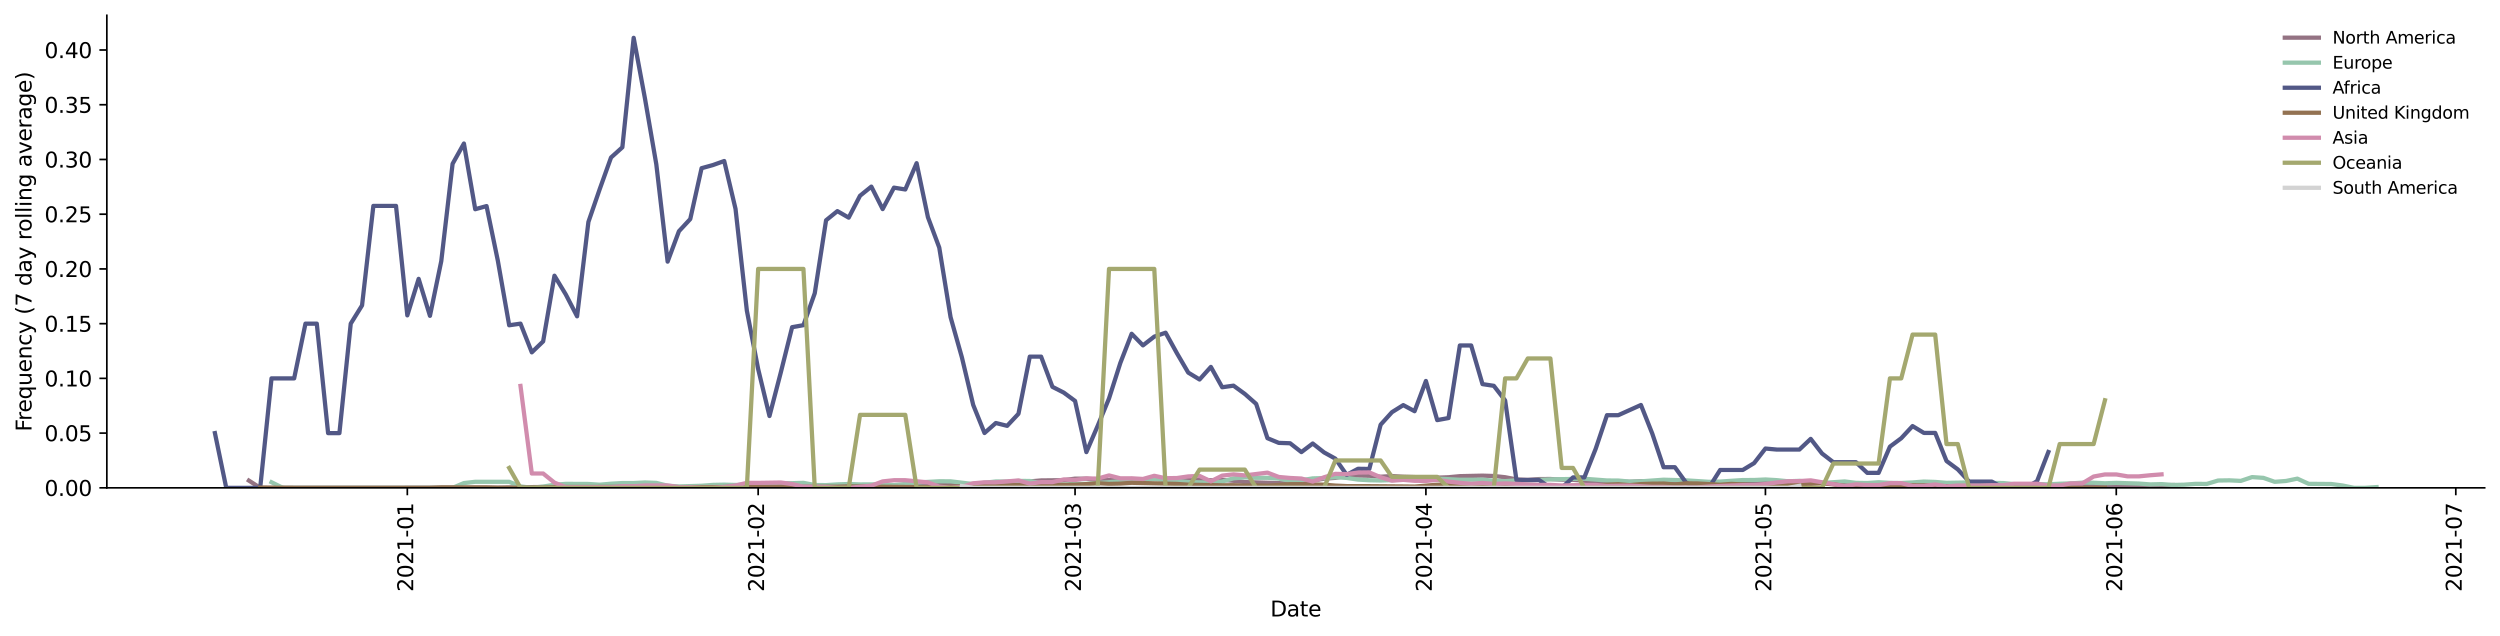 <?xml version="1.0" encoding="utf-8" standalone="no"?>
<!DOCTYPE svg PUBLIC "-//W3C//DTD SVG 1.1//EN"
  "http://www.w3.org/Graphics/SVG/1.1/DTD/svg11.dtd">
<svg height="298.621pt" version="1.1" viewBox="0 0 1173.344 298.621" width="1173.344pt" xmlns="http://www.w3.org/2000/svg" xmlns:xlink="http://www.w3.org/1999/xlink">
 <defs>
  <style type="text/css">*{stroke-linecap:butt;stroke-linejoin:round;}</style>
 </defs>
 <g id="figure_1">
  <g id="patch_1">
   <path d="M 0 298.621 
L 1173.344 298.621 
L 1173.344 0 
L 0 0 
z
" style="fill:#ffffff;"/>
  </g>
  <g id="axes_1">
   <g id="patch_2">
    <path d="M 50.144 228.96 
L 1166.144 228.96 
L 1166.144 7.2 
L 50.144 7.2 
z
" style="fill:#ffffff;"/>
   </g>
   <g id="matplotlib.axis_1">
    <g id="xtick_1">
     <g id="line2d_1">
      <defs>
       <path d="M 0 0 
L 0 3.5 
" id="m6541c92996" style="stroke:#000000;stroke-width:0.8;"/>
      </defs>
      <g>
       <use style="stroke:#000000;stroke-width:0.8;" x="191.171" xlink:href="#m6541c92996" y="228.96"/>
      </g>
     </g>
     <g id="text_1">
      <!-- 2021-01 -->
      <g transform="translate(193.93 277.743)rotate(-90)scale(0.1 -0.1)">
       <defs>
        <path d="M 1228 531 
L 3431 531 
L 3431 0 
L 469 0 
L 469 531 
Q 828 903 1448 1529 
Q 2069 2156 2228 2338 
Q 2531 2678 2651 2914 
Q 2772 3150 2772 3378 
Q 2772 3750 2511 3984 
Q 2250 4219 1831 4219 
Q 1534 4219 1204 4116 
Q 875 4013 500 3803 
L 500 4441 
Q 881 4594 1212 4672 
Q 1544 4750 1819 4750 
Q 2544 4750 2975 4387 
Q 3406 4025 3406 3419 
Q 3406 3131 3298 2873 
Q 3191 2616 2906 2266 
Q 2828 2175 2409 1742 
Q 1991 1309 1228 531 
z
" id="DejaVuSans-32" transform="scale(0.016)"/>
        <path d="M 2034 4250 
Q 1547 4250 1301 3770 
Q 1056 3291 1056 2328 
Q 1056 1369 1301 889 
Q 1547 409 2034 409 
Q 2525 409 2770 889 
Q 3016 1369 3016 2328 
Q 3016 3291 2770 3770 
Q 2525 4250 2034 4250 
z
M 2034 4750 
Q 2819 4750 3233 4129 
Q 3647 3509 3647 2328 
Q 3647 1150 3233 529 
Q 2819 -91 2034 -91 
Q 1250 -91 836 529 
Q 422 1150 422 2328 
Q 422 3509 836 4129 
Q 1250 4750 2034 4750 
z
" id="DejaVuSans-30" transform="scale(0.016)"/>
        <path d="M 794 531 
L 1825 531 
L 1825 4091 
L 703 3866 
L 703 4441 
L 1819 4666 
L 2450 4666 
L 2450 531 
L 3481 531 
L 3481 0 
L 794 0 
L 794 531 
z
" id="DejaVuSans-31" transform="scale(0.016)"/>
        <path d="M 313 2009 
L 1997 2009 
L 1997 1497 
L 313 1497 
L 313 2009 
z
" id="DejaVuSans-2d" transform="scale(0.016)"/>
       </defs>
       <use xlink:href="#DejaVuSans-32"/>
       <use x="63.623" xlink:href="#DejaVuSans-30"/>
       <use x="127.246" xlink:href="#DejaVuSans-32"/>
       <use x="190.869" xlink:href="#DejaVuSans-31"/>
       <use x="254.492" xlink:href="#DejaVuSans-2d"/>
       <use x="290.576" xlink:href="#DejaVuSans-30"/>
       <use x="354.199" xlink:href="#DejaVuSans-31"/>
      </g>
     </g>
    </g>
    <g id="xtick_2">
     <g id="line2d_2">
      <g>
       <use style="stroke:#000000;stroke-width:0.8;" x="355.835" xlink:href="#m6541c92996" y="228.96"/>
      </g>
     </g>
     <g id="text_2">
      <!-- 2021-02 -->
      <g transform="translate(358.595 277.743)rotate(-90)scale(0.1 -0.1)">
       <use xlink:href="#DejaVuSans-32"/>
       <use x="63.623" xlink:href="#DejaVuSans-30"/>
       <use x="127.246" xlink:href="#DejaVuSans-32"/>
       <use x="190.869" xlink:href="#DejaVuSans-31"/>
       <use x="254.492" xlink:href="#DejaVuSans-2d"/>
       <use x="290.576" xlink:href="#DejaVuSans-30"/>
       <use x="354.199" xlink:href="#DejaVuSans-32"/>
      </g>
     </g>
    </g>
    <g id="xtick_3">
     <g id="line2d_3">
      <g>
       <use style="stroke:#000000;stroke-width:0.8;" x="504.565" xlink:href="#m6541c92996" y="228.96"/>
      </g>
     </g>
     <g id="text_3">
      <!-- 2021-03 -->
      <g transform="translate(507.324 277.743)rotate(-90)scale(0.1 -0.1)">
       <defs>
        <path d="M 2597 2516 
Q 3050 2419 3304 2112 
Q 3559 1806 3559 1356 
Q 3559 666 3084 287 
Q 2609 -91 1734 -91 
Q 1441 -91 1130 -33 
Q 819 25 488 141 
L 488 750 
Q 750 597 1062 519 
Q 1375 441 1716 441 
Q 2309 441 2620 675 
Q 2931 909 2931 1356 
Q 2931 1769 2642 2001 
Q 2353 2234 1838 2234 
L 1294 2234 
L 1294 2753 
L 1863 2753 
Q 2328 2753 2575 2939 
Q 2822 3125 2822 3475 
Q 2822 3834 2567 4026 
Q 2313 4219 1838 4219 
Q 1578 4219 1281 4162 
Q 984 4106 628 3988 
L 628 4550 
Q 988 4650 1302 4700 
Q 1616 4750 1894 4750 
Q 2613 4750 3031 4423 
Q 3450 4097 3450 3541 
Q 3450 3153 3228 2886 
Q 3006 2619 2597 2516 
z
" id="DejaVuSans-33" transform="scale(0.016)"/>
       </defs>
       <use xlink:href="#DejaVuSans-32"/>
       <use x="63.623" xlink:href="#DejaVuSans-30"/>
       <use x="127.246" xlink:href="#DejaVuSans-32"/>
       <use x="190.869" xlink:href="#DejaVuSans-31"/>
       <use x="254.492" xlink:href="#DejaVuSans-2d"/>
       <use x="290.576" xlink:href="#DejaVuSans-30"/>
       <use x="354.199" xlink:href="#DejaVuSans-33"/>
      </g>
     </g>
    </g>
    <g id="xtick_4">
     <g id="line2d_4">
      <g>
       <use style="stroke:#000000;stroke-width:0.8;" x="669.229" xlink:href="#m6541c92996" y="228.96"/>
      </g>
     </g>
     <g id="text_4">
      <!-- 2021-04 -->
      <g transform="translate(671.988 277.743)rotate(-90)scale(0.1 -0.1)">
       <defs>
        <path d="M 2419 4116 
L 825 1625 
L 2419 1625 
L 2419 4116 
z
M 2253 4666 
L 3047 4666 
L 3047 1625 
L 3713 1625 
L 3713 1100 
L 3047 1100 
L 3047 0 
L 2419 0 
L 2419 1100 
L 313 1100 
L 313 1709 
L 2253 4666 
z
" id="DejaVuSans-34" transform="scale(0.016)"/>
       </defs>
       <use xlink:href="#DejaVuSans-32"/>
       <use x="63.623" xlink:href="#DejaVuSans-30"/>
       <use x="127.246" xlink:href="#DejaVuSans-32"/>
       <use x="190.869" xlink:href="#DejaVuSans-31"/>
       <use x="254.492" xlink:href="#DejaVuSans-2d"/>
       <use x="290.576" xlink:href="#DejaVuSans-30"/>
       <use x="354.199" xlink:href="#DejaVuSans-34"/>
      </g>
     </g>
    </g>
    <g id="xtick_5">
     <g id="line2d_5">
      <g>
       <use style="stroke:#000000;stroke-width:0.8;" x="828.582" xlink:href="#m6541c92996" y="228.96"/>
      </g>
     </g>
     <g id="text_5">
      <!-- 2021-05 -->
      <g transform="translate(831.341 277.743)rotate(-90)scale(0.1 -0.1)">
       <defs>
        <path d="M 691 4666 
L 3169 4666 
L 3169 4134 
L 1269 4134 
L 1269 2991 
Q 1406 3038 1543 3061 
Q 1681 3084 1819 3084 
Q 2600 3084 3056 2656 
Q 3513 2228 3513 1497 
Q 3513 744 3044 326 
Q 2575 -91 1722 -91 
Q 1428 -91 1123 -41 
Q 819 9 494 109 
L 494 744 
Q 775 591 1075 516 
Q 1375 441 1709 441 
Q 2250 441 2565 725 
Q 2881 1009 2881 1497 
Q 2881 1984 2565 2268 
Q 2250 2553 1709 2553 
Q 1456 2553 1204 2497 
Q 953 2441 691 2322 
L 691 4666 
z
" id="DejaVuSans-35" transform="scale(0.016)"/>
       </defs>
       <use xlink:href="#DejaVuSans-32"/>
       <use x="63.623" xlink:href="#DejaVuSans-30"/>
       <use x="127.246" xlink:href="#DejaVuSans-32"/>
       <use x="190.869" xlink:href="#DejaVuSans-31"/>
       <use x="254.492" xlink:href="#DejaVuSans-2d"/>
       <use x="290.576" xlink:href="#DejaVuSans-30"/>
       <use x="354.199" xlink:href="#DejaVuSans-35"/>
      </g>
     </g>
    </g>
    <g id="xtick_6">
     <g id="line2d_6">
      <g>
       <use style="stroke:#000000;stroke-width:0.8;" x="993.246" xlink:href="#m6541c92996" y="228.96"/>
      </g>
     </g>
     <g id="text_6">
      <!-- 2021-06 -->
      <g transform="translate(996.005 277.743)rotate(-90)scale(0.1 -0.1)">
       <defs>
        <path d="M 2113 2584 
Q 1688 2584 1439 2293 
Q 1191 2003 1191 1497 
Q 1191 994 1439 701 
Q 1688 409 2113 409 
Q 2538 409 2786 701 
Q 3034 994 3034 1497 
Q 3034 2003 2786 2293 
Q 2538 2584 2113 2584 
z
M 3366 4563 
L 3366 3988 
Q 3128 4100 2886 4159 
Q 2644 4219 2406 4219 
Q 1781 4219 1451 3797 
Q 1122 3375 1075 2522 
Q 1259 2794 1537 2939 
Q 1816 3084 2150 3084 
Q 2853 3084 3261 2657 
Q 3669 2231 3669 1497 
Q 3669 778 3244 343 
Q 2819 -91 2113 -91 
Q 1303 -91 875 529 
Q 447 1150 447 2328 
Q 447 3434 972 4092 
Q 1497 4750 2381 4750 
Q 2619 4750 2861 4703 
Q 3103 4656 3366 4563 
z
" id="DejaVuSans-36" transform="scale(0.016)"/>
       </defs>
       <use xlink:href="#DejaVuSans-32"/>
       <use x="63.623" xlink:href="#DejaVuSans-30"/>
       <use x="127.246" xlink:href="#DejaVuSans-32"/>
       <use x="190.869" xlink:href="#DejaVuSans-31"/>
       <use x="254.492" xlink:href="#DejaVuSans-2d"/>
       <use x="290.576" xlink:href="#DejaVuSans-30"/>
       <use x="354.199" xlink:href="#DejaVuSans-36"/>
      </g>
     </g>
    </g>
    <g id="xtick_7">
     <g id="line2d_7">
      <g>
       <use style="stroke:#000000;stroke-width:0.8;" x="1152.599" xlink:href="#m6541c92996" y="228.96"/>
      </g>
     </g>
     <g id="text_7">
      <!-- 2021-07 -->
      <g transform="translate(1155.358 277.743)rotate(-90)scale(0.1 -0.1)">
       <defs>
        <path d="M 525 4666 
L 3525 4666 
L 3525 4397 
L 1831 0 
L 1172 0 
L 2766 4134 
L 525 4134 
L 525 4666 
z
" id="DejaVuSans-37" transform="scale(0.016)"/>
       </defs>
       <use xlink:href="#DejaVuSans-32"/>
       <use x="63.623" xlink:href="#DejaVuSans-30"/>
       <use x="127.246" xlink:href="#DejaVuSans-32"/>
       <use x="190.869" xlink:href="#DejaVuSans-31"/>
       <use x="254.492" xlink:href="#DejaVuSans-2d"/>
       <use x="290.576" xlink:href="#DejaVuSans-30"/>
       <use x="354.199" xlink:href="#DejaVuSans-37"/>
      </g>
     </g>
    </g>
    <g id="text_8">
     <!-- Date -->
     <g transform="translate(596.193 289.341)scale(0.1 -0.1)">
      <defs>
       <path d="M 1259 4147 
L 1259 519 
L 2022 519 
Q 2988 519 3436 956 
Q 3884 1394 3884 2338 
Q 3884 3275 3436 3711 
Q 2988 4147 2022 4147 
L 1259 4147 
z
M 628 4666 
L 1925 4666 
Q 3281 4666 3915 4102 
Q 4550 3538 4550 2338 
Q 4550 1131 3912 565 
Q 3275 0 1925 0 
L 628 0 
L 628 4666 
z
" id="DejaVuSans-44" transform="scale(0.016)"/>
       <path d="M 2194 1759 
Q 1497 1759 1228 1600 
Q 959 1441 959 1056 
Q 959 750 1161 570 
Q 1363 391 1709 391 
Q 2188 391 2477 730 
Q 2766 1069 2766 1631 
L 2766 1759 
L 2194 1759 
z
M 3341 1997 
L 3341 0 
L 2766 0 
L 2766 531 
Q 2569 213 2275 61 
Q 1981 -91 1556 -91 
Q 1019 -91 701 211 
Q 384 513 384 1019 
Q 384 1609 779 1909 
Q 1175 2209 1959 2209 
L 2766 2209 
L 2766 2266 
Q 2766 2663 2505 2880 
Q 2244 3097 1772 3097 
Q 1472 3097 1187 3025 
Q 903 2953 641 2809 
L 641 3341 
Q 956 3463 1253 3523 
Q 1550 3584 1831 3584 
Q 2591 3584 2966 3190 
Q 3341 2797 3341 1997 
z
" id="DejaVuSans-61" transform="scale(0.016)"/>
       <path d="M 1172 4494 
L 1172 3500 
L 2356 3500 
L 2356 3053 
L 1172 3053 
L 1172 1153 
Q 1172 725 1289 603 
Q 1406 481 1766 481 
L 2356 481 
L 2356 0 
L 1766 0 
Q 1100 0 847 248 
Q 594 497 594 1153 
L 594 3053 
L 172 3053 
L 172 3500 
L 594 3500 
L 594 4494 
L 1172 4494 
z
" id="DejaVuSans-74" transform="scale(0.016)"/>
       <path d="M 3597 1894 
L 3597 1613 
L 953 1613 
Q 991 1019 1311 708 
Q 1631 397 2203 397 
Q 2534 397 2845 478 
Q 3156 559 3463 722 
L 3463 178 
Q 3153 47 2828 -22 
Q 2503 -91 2169 -91 
Q 1331 -91 842 396 
Q 353 884 353 1716 
Q 353 2575 817 3079 
Q 1281 3584 2069 3584 
Q 2775 3584 3186 3129 
Q 3597 2675 3597 1894 
z
M 3022 2063 
Q 3016 2534 2758 2815 
Q 2500 3097 2075 3097 
Q 1594 3097 1305 2825 
Q 1016 2553 972 2059 
L 3022 2063 
z
" id="DejaVuSans-65" transform="scale(0.016)"/>
      </defs>
      <use xlink:href="#DejaVuSans-44"/>
      <use x="77.002" xlink:href="#DejaVuSans-61"/>
      <use x="138.281" xlink:href="#DejaVuSans-74"/>
      <use x="177.49" xlink:href="#DejaVuSans-65"/>
     </g>
    </g>
   </g>
   <g id="matplotlib.axis_2">
    <g id="ytick_1">
     <g id="line2d_8">
      <defs>
       <path d="M 0 0 
L -3.5 0 
" id="m63fda80746" style="stroke:#000000;stroke-width:0.8;"/>
      </defs>
      <g>
       <use style="stroke:#000000;stroke-width:0.8;" x="50.144" xlink:href="#m63fda80746" y="228.96"/>
      </g>
     </g>
     <g id="text_9">
      <!-- 0.00 -->
      <g transform="translate(20.878 232.759)scale(0.1 -0.1)">
       <defs>
        <path d="M 684 794 
L 1344 794 
L 1344 0 
L 684 0 
L 684 794 
z
" id="DejaVuSans-2e" transform="scale(0.016)"/>
       </defs>
       <use xlink:href="#DejaVuSans-30"/>
       <use x="63.623" xlink:href="#DejaVuSans-2e"/>
       <use x="95.41" xlink:href="#DejaVuSans-30"/>
       <use x="159.033" xlink:href="#DejaVuSans-30"/>
      </g>
     </g>
    </g>
    <g id="ytick_2">
     <g id="line2d_9">
      <g>
       <use style="stroke:#000000;stroke-width:0.8;" x="50.144" xlink:href="#m63fda80746" y="203.274"/>
      </g>
     </g>
     <g id="text_10">
      <!-- 0.05 -->
      <g transform="translate(20.878 207.073)scale(0.1 -0.1)">
       <use xlink:href="#DejaVuSans-30"/>
       <use x="63.623" xlink:href="#DejaVuSans-2e"/>
       <use x="95.41" xlink:href="#DejaVuSans-30"/>
       <use x="159.033" xlink:href="#DejaVuSans-35"/>
      </g>
     </g>
    </g>
    <g id="ytick_3">
     <g id="line2d_10">
      <g>
       <use style="stroke:#000000;stroke-width:0.8;" x="50.144" xlink:href="#m63fda80746" y="177.587"/>
      </g>
     </g>
     <g id="text_11">
      <!-- 0.10 -->
      <g transform="translate(20.878 181.386)scale(0.1 -0.1)">
       <use xlink:href="#DejaVuSans-30"/>
       <use x="63.623" xlink:href="#DejaVuSans-2e"/>
       <use x="95.41" xlink:href="#DejaVuSans-31"/>
       <use x="159.033" xlink:href="#DejaVuSans-30"/>
      </g>
     </g>
    </g>
    <g id="ytick_4">
     <g id="line2d_11">
      <g>
       <use style="stroke:#000000;stroke-width:0.8;" x="50.144" xlink:href="#m63fda80746" y="151.901"/>
      </g>
     </g>
     <g id="text_12">
      <!-- 0.15 -->
      <g transform="translate(20.878 155.7)scale(0.1 -0.1)">
       <use xlink:href="#DejaVuSans-30"/>
       <use x="63.623" xlink:href="#DejaVuSans-2e"/>
       <use x="95.41" xlink:href="#DejaVuSans-31"/>
       <use x="159.033" xlink:href="#DejaVuSans-35"/>
      </g>
     </g>
    </g>
    <g id="ytick_5">
     <g id="line2d_12">
      <g>
       <use style="stroke:#000000;stroke-width:0.8;" x="50.144" xlink:href="#m63fda80746" y="126.214"/>
      </g>
     </g>
     <g id="text_13">
      <!-- 0.20 -->
      <g transform="translate(20.878 130.013)scale(0.1 -0.1)">
       <use xlink:href="#DejaVuSans-30"/>
       <use x="63.623" xlink:href="#DejaVuSans-2e"/>
       <use x="95.41" xlink:href="#DejaVuSans-32"/>
       <use x="159.033" xlink:href="#DejaVuSans-30"/>
      </g>
     </g>
    </g>
    <g id="ytick_6">
     <g id="line2d_13">
      <g>
       <use style="stroke:#000000;stroke-width:0.8;" x="50.144" xlink:href="#m63fda80746" y="100.528"/>
      </g>
     </g>
     <g id="text_14">
      <!-- 0.25 -->
      <g transform="translate(20.878 104.327)scale(0.1 -0.1)">
       <use xlink:href="#DejaVuSans-30"/>
       <use x="63.623" xlink:href="#DejaVuSans-2e"/>
       <use x="95.41" xlink:href="#DejaVuSans-32"/>
       <use x="159.033" xlink:href="#DejaVuSans-35"/>
      </g>
     </g>
    </g>
    <g id="ytick_7">
     <g id="line2d_14">
      <g>
       <use style="stroke:#000000;stroke-width:0.8;" x="50.144" xlink:href="#m63fda80746" y="74.841"/>
      </g>
     </g>
     <g id="text_15">
      <!-- 0.30 -->
      <g transform="translate(20.878 78.64)scale(0.1 -0.1)">
       <use xlink:href="#DejaVuSans-30"/>
       <use x="63.623" xlink:href="#DejaVuSans-2e"/>
       <use x="95.41" xlink:href="#DejaVuSans-33"/>
       <use x="159.033" xlink:href="#DejaVuSans-30"/>
      </g>
     </g>
    </g>
    <g id="ytick_8">
     <g id="line2d_15">
      <g>
       <use style="stroke:#000000;stroke-width:0.8;" x="50.144" xlink:href="#m63fda80746" y="49.155"/>
      </g>
     </g>
     <g id="text_16">
      <!-- 0.35 -->
      <g transform="translate(20.878 52.954)scale(0.1 -0.1)">
       <use xlink:href="#DejaVuSans-30"/>
       <use x="63.623" xlink:href="#DejaVuSans-2e"/>
       <use x="95.41" xlink:href="#DejaVuSans-33"/>
       <use x="159.033" xlink:href="#DejaVuSans-35"/>
      </g>
     </g>
    </g>
    <g id="ytick_9">
     <g id="line2d_16">
      <g>
       <use style="stroke:#000000;stroke-width:0.8;" x="50.144" xlink:href="#m63fda80746" y="23.468"/>
      </g>
     </g>
     <g id="text_17">
      <!-- 0.40 -->
      <g transform="translate(20.878 27.267)scale(0.1 -0.1)">
       <use xlink:href="#DejaVuSans-30"/>
       <use x="63.623" xlink:href="#DejaVuSans-2e"/>
       <use x="95.41" xlink:href="#DejaVuSans-34"/>
       <use x="159.033" xlink:href="#DejaVuSans-30"/>
      </g>
     </g>
    </g>
    <g id="text_18">
     <!-- Frequency (7 day rolling average) -->
     <g transform="translate(14.798 202.529)rotate(-90)scale(0.1 -0.1)">
      <defs>
       <path d="M 628 4666 
L 3309 4666 
L 3309 4134 
L 1259 4134 
L 1259 2759 
L 3109 2759 
L 3109 2228 
L 1259 2228 
L 1259 0 
L 628 0 
L 628 4666 
z
" id="DejaVuSans-46" transform="scale(0.016)"/>
       <path d="M 2631 2963 
Q 2534 3019 2420 3045 
Q 2306 3072 2169 3072 
Q 1681 3072 1420 2755 
Q 1159 2438 1159 1844 
L 1159 0 
L 581 0 
L 581 3500 
L 1159 3500 
L 1159 2956 
Q 1341 3275 1631 3429 
Q 1922 3584 2338 3584 
Q 2397 3584 2469 3576 
Q 2541 3569 2628 3553 
L 2631 2963 
z
" id="DejaVuSans-72" transform="scale(0.016)"/>
       <path d="M 947 1747 
Q 947 1113 1208 752 
Q 1469 391 1925 391 
Q 2381 391 2643 752 
Q 2906 1113 2906 1747 
Q 2906 2381 2643 2742 
Q 2381 3103 1925 3103 
Q 1469 3103 1208 2742 
Q 947 2381 947 1747 
z
M 2906 525 
Q 2725 213 2448 61 
Q 2172 -91 1784 -91 
Q 1150 -91 751 415 
Q 353 922 353 1747 
Q 353 2572 751 3078 
Q 1150 3584 1784 3584 
Q 2172 3584 2448 3432 
Q 2725 3281 2906 2969 
L 2906 3500 
L 3481 3500 
L 3481 -1331 
L 2906 -1331 
L 2906 525 
z
" id="DejaVuSans-71" transform="scale(0.016)"/>
       <path d="M 544 1381 
L 544 3500 
L 1119 3500 
L 1119 1403 
Q 1119 906 1312 657 
Q 1506 409 1894 409 
Q 2359 409 2629 706 
Q 2900 1003 2900 1516 
L 2900 3500 
L 3475 3500 
L 3475 0 
L 2900 0 
L 2900 538 
Q 2691 219 2414 64 
Q 2138 -91 1772 -91 
Q 1169 -91 856 284 
Q 544 659 544 1381 
z
M 1991 3584 
L 1991 3584 
z
" id="DejaVuSans-75" transform="scale(0.016)"/>
       <path d="M 3513 2113 
L 3513 0 
L 2938 0 
L 2938 2094 
Q 2938 2591 2744 2837 
Q 2550 3084 2163 3084 
Q 1697 3084 1428 2787 
Q 1159 2491 1159 1978 
L 1159 0 
L 581 0 
L 581 3500 
L 1159 3500 
L 1159 2956 
Q 1366 3272 1645 3428 
Q 1925 3584 2291 3584 
Q 2894 3584 3203 3211 
Q 3513 2838 3513 2113 
z
" id="DejaVuSans-6e" transform="scale(0.016)"/>
       <path d="M 3122 3366 
L 3122 2828 
Q 2878 2963 2633 3030 
Q 2388 3097 2138 3097 
Q 1578 3097 1268 2742 
Q 959 2388 959 1747 
Q 959 1106 1268 751 
Q 1578 397 2138 397 
Q 2388 397 2633 464 
Q 2878 531 3122 666 
L 3122 134 
Q 2881 22 2623 -34 
Q 2366 -91 2075 -91 
Q 1284 -91 818 406 
Q 353 903 353 1747 
Q 353 2603 823 3093 
Q 1294 3584 2113 3584 
Q 2378 3584 2631 3529 
Q 2884 3475 3122 3366 
z
" id="DejaVuSans-63" transform="scale(0.016)"/>
       <path d="M 2059 -325 
Q 1816 -950 1584 -1140 
Q 1353 -1331 966 -1331 
L 506 -1331 
L 506 -850 
L 844 -850 
Q 1081 -850 1212 -737 
Q 1344 -625 1503 -206 
L 1606 56 
L 191 3500 
L 800 3500 
L 1894 763 
L 2988 3500 
L 3597 3500 
L 2059 -325 
z
" id="DejaVuSans-79" transform="scale(0.016)"/>
       <path id="DejaVuSans-20" transform="scale(0.016)"/>
       <path d="M 1984 4856 
Q 1566 4138 1362 3434 
Q 1159 2731 1159 2009 
Q 1159 1288 1364 580 
Q 1569 -128 1984 -844 
L 1484 -844 
Q 1016 -109 783 600 
Q 550 1309 550 2009 
Q 550 2706 781 3412 
Q 1013 4119 1484 4856 
L 1984 4856 
z
" id="DejaVuSans-28" transform="scale(0.016)"/>
       <path d="M 2906 2969 
L 2906 4863 
L 3481 4863 
L 3481 0 
L 2906 0 
L 2906 525 
Q 2725 213 2448 61 
Q 2172 -91 1784 -91 
Q 1150 -91 751 415 
Q 353 922 353 1747 
Q 353 2572 751 3078 
Q 1150 3584 1784 3584 
Q 2172 3584 2448 3432 
Q 2725 3281 2906 2969 
z
M 947 1747 
Q 947 1113 1208 752 
Q 1469 391 1925 391 
Q 2381 391 2643 752 
Q 2906 1113 2906 1747 
Q 2906 2381 2643 2742 
Q 2381 3103 1925 3103 
Q 1469 3103 1208 2742 
Q 947 2381 947 1747 
z
" id="DejaVuSans-64" transform="scale(0.016)"/>
       <path d="M 1959 3097 
Q 1497 3097 1228 2736 
Q 959 2375 959 1747 
Q 959 1119 1226 758 
Q 1494 397 1959 397 
Q 2419 397 2687 759 
Q 2956 1122 2956 1747 
Q 2956 2369 2687 2733 
Q 2419 3097 1959 3097 
z
M 1959 3584 
Q 2709 3584 3137 3096 
Q 3566 2609 3566 1747 
Q 3566 888 3137 398 
Q 2709 -91 1959 -91 
Q 1206 -91 779 398 
Q 353 888 353 1747 
Q 353 2609 779 3096 
Q 1206 3584 1959 3584 
z
" id="DejaVuSans-6f" transform="scale(0.016)"/>
       <path d="M 603 4863 
L 1178 4863 
L 1178 0 
L 603 0 
L 603 4863 
z
" id="DejaVuSans-6c" transform="scale(0.016)"/>
       <path d="M 603 3500 
L 1178 3500 
L 1178 0 
L 603 0 
L 603 3500 
z
M 603 4863 
L 1178 4863 
L 1178 4134 
L 603 4134 
L 603 4863 
z
" id="DejaVuSans-69" transform="scale(0.016)"/>
       <path d="M 2906 1791 
Q 2906 2416 2648 2759 
Q 2391 3103 1925 3103 
Q 1463 3103 1205 2759 
Q 947 2416 947 1791 
Q 947 1169 1205 825 
Q 1463 481 1925 481 
Q 2391 481 2648 825 
Q 2906 1169 2906 1791 
z
M 3481 434 
Q 3481 -459 3084 -895 
Q 2688 -1331 1869 -1331 
Q 1566 -1331 1297 -1286 
Q 1028 -1241 775 -1147 
L 775 -588 
Q 1028 -725 1275 -790 
Q 1522 -856 1778 -856 
Q 2344 -856 2625 -561 
Q 2906 -266 2906 331 
L 2906 616 
Q 2728 306 2450 153 
Q 2172 0 1784 0 
Q 1141 0 747 490 
Q 353 981 353 1791 
Q 353 2603 747 3093 
Q 1141 3584 1784 3584 
Q 2172 3584 2450 3431 
Q 2728 3278 2906 2969 
L 2906 3500 
L 3481 3500 
L 3481 434 
z
" id="DejaVuSans-67" transform="scale(0.016)"/>
       <path d="M 191 3500 
L 800 3500 
L 1894 563 
L 2988 3500 
L 3597 3500 
L 2284 0 
L 1503 0 
L 191 3500 
z
" id="DejaVuSans-76" transform="scale(0.016)"/>
       <path d="M 513 4856 
L 1013 4856 
Q 1481 4119 1714 3412 
Q 1947 2706 1947 2009 
Q 1947 1309 1714 600 
Q 1481 -109 1013 -844 
L 513 -844 
Q 928 -128 1133 580 
Q 1338 1288 1338 2009 
Q 1338 2731 1133 3434 
Q 928 4138 513 4856 
z
" id="DejaVuSans-29" transform="scale(0.016)"/>
      </defs>
      <use xlink:href="#DejaVuSans-46"/>
      <use x="50.27" xlink:href="#DejaVuSans-72"/>
      <use x="89.133" xlink:href="#DejaVuSans-65"/>
      <use x="150.656" xlink:href="#DejaVuSans-71"/>
      <use x="214.133" xlink:href="#DejaVuSans-75"/>
      <use x="277.512" xlink:href="#DejaVuSans-65"/>
      <use x="339.035" xlink:href="#DejaVuSans-6e"/>
      <use x="402.414" xlink:href="#DejaVuSans-63"/>
      <use x="457.395" xlink:href="#DejaVuSans-79"/>
      <use x="516.574" xlink:href="#DejaVuSans-20"/>
      <use x="548.361" xlink:href="#DejaVuSans-28"/>
      <use x="587.375" xlink:href="#DejaVuSans-37"/>
      <use x="650.998" xlink:href="#DejaVuSans-20"/>
      <use x="682.785" xlink:href="#DejaVuSans-64"/>
      <use x="746.262" xlink:href="#DejaVuSans-61"/>
      <use x="807.541" xlink:href="#DejaVuSans-79"/>
      <use x="866.721" xlink:href="#DejaVuSans-20"/>
      <use x="898.508" xlink:href="#DejaVuSans-72"/>
      <use x="937.371" xlink:href="#DejaVuSans-6f"/>
      <use x="998.553" xlink:href="#DejaVuSans-6c"/>
      <use x="1026.336" xlink:href="#DejaVuSans-6c"/>
      <use x="1054.119" xlink:href="#DejaVuSans-69"/>
      <use x="1081.902" xlink:href="#DejaVuSans-6e"/>
      <use x="1145.281" xlink:href="#DejaVuSans-67"/>
      <use x="1208.758" xlink:href="#DejaVuSans-20"/>
      <use x="1240.545" xlink:href="#DejaVuSans-61"/>
      <use x="1301.824" xlink:href="#DejaVuSans-76"/>
      <use x="1361.004" xlink:href="#DejaVuSans-65"/>
      <use x="1422.527" xlink:href="#DejaVuSans-72"/>
      <use x="1463.641" xlink:href="#DejaVuSans-61"/>
      <use x="1524.92" xlink:href="#DejaVuSans-67"/>
      <use x="1588.396" xlink:href="#DejaVuSans-65"/>
      <use x="1649.92" xlink:href="#DejaVuSans-29"/>
     </g>
    </g>
   </g>
   <g id="line2d_17">
    <path clip-path="url(#p65be198be5)" d="M 116.806 225.558 
L 122.118 228.96 
L 233.665 228.903 
L 249.6 228.615 
L 276.159 228.488 
L 281.471 228.543 
L 292.094 228.44 
L 297.406 228.496 
L 302.718 228.674 
L 308.03 228.608 
L 313.341 228.759 
L 318.653 228.756 
L 329.277 228.506 
L 334.588 228.568 
L 339.9 228.402 
L 355.835 228.622 
L 387.706 228.112 
L 393.018 228.221 
L 403.641 228.211 
L 408.953 228.258 
L 419.576 227.713 
L 424.888 227.735 
L 435.512 227.204 
L 446.135 227.458 
L 462.07 226.978 
L 478.006 226.118 
L 483.317 225.947 
L 488.629 225.481 
L 499.253 225.363 
L 504.565 224.647 
L 509.876 224.639 
L 515.188 225.176 
L 520.5 225.331 
L 525.812 225.031 
L 531.123 225.515 
L 541.747 224.668 
L 547.059 224.802 
L 552.37 224.742 
L 557.682 224.424 
L 562.994 225.037 
L 568.306 225.41 
L 573.617 225.235 
L 578.929 225.657 
L 584.241 226.256 
L 605.488 226.908 
L 610.8 226.389 
L 621.423 224.679 
L 626.735 224.272 
L 632.047 223.311 
L 637.358 223.198 
L 642.67 223.286 
L 647.982 223.744 
L 653.294 223.432 
L 658.605 223.756 
L 663.917 223.913 
L 669.229 224.379 
L 679.852 223.986 
L 685.164 223.482 
L 695.788 223.24 
L 701.099 223.407 
L 706.411 223.98 
L 711.723 225.003 
L 717.035 225.231 
L 722.347 224.847 
L 727.658 224.814 
L 732.97 225.109 
L 738.282 225.192 
L 748.905 226.054 
L 754.217 226.427 
L 759.529 226.044 
L 764.841 226.156 
L 770.152 225.883 
L 780.776 226.036 
L 786.088 226.577 
L 791.399 226.612 
L 802.023 227.474 
L 807.335 227.47 
L 812.646 227.284 
L 817.958 226.974 
L 823.27 226.847 
L 833.893 226.091 
L 839.205 226.031 
L 844.517 226.212 
L 849.829 226.272 
L 871.076 227.865 
L 881.699 227.85 
L 887.011 227.962 
L 892.323 227.962 
L 897.634 227.817 
L 913.57 228.002 
L 924.193 227.925 
L 929.505 227.793 
L 945.44 228.134 
L 950.752 228.199 
L 956.064 228.48 
L 966.687 228.584 
L 971.999 228.466 
L 977.311 228.047 
L 987.934 228.127 
L 998.558 227.849 
L 1003.87 228.471 
L 1014.493 227.768 
L 1019.805 227.635 
L 1019.805 227.635 
" style="fill:none;stroke:#947383;stroke-linecap:square;stroke-width:2;"/>
   </g>
   <g id="line2d_18">
    <path clip-path="url(#p65be198be5)" d="M 127.43 226.325 
L 132.742 228.96 
L 212.418 228.96 
L 217.73 226.726 
L 223.041 226.126 
L 238.977 226.126 
L 244.288 228.313 
L 249.6 228.914 
L 254.912 228.362 
L 260.224 227.505 
L 265.535 227.096 
L 276.159 227.142 
L 281.471 227.488 
L 286.782 227.024 
L 292.094 226.715 
L 297.406 226.715 
L 302.718 226.435 
L 308.03 226.641 
L 313.341 227.962 
L 318.653 228.307 
L 329.277 227.983 
L 334.588 227.581 
L 339.9 227.467 
L 345.212 227.611 
L 350.524 227.45 
L 355.835 226.759 
L 361.147 226.978 
L 366.459 226.743 
L 371.771 226.778 
L 377.082 226.621 
L 382.394 227.632 
L 387.706 227.686 
L 393.018 227.342 
L 398.329 227.164 
L 403.641 227.365 
L 414.265 227.325 
L 419.576 227.663 
L 424.888 227.138 
L 430.2 226.469 
L 440.823 225.879 
L 446.135 225.902 
L 456.759 227.189 
L 467.382 225.969 
L 472.694 226.019 
L 478.006 225.724 
L 483.317 225.739 
L 488.629 226.794 
L 493.941 227.343 
L 499.253 227.457 
L 504.565 226.993 
L 509.876 227.099 
L 515.188 226.654 
L 520.5 226.325 
L 525.812 225.842 
L 531.123 225.82 
L 536.435 225.222 
L 541.747 224.914 
L 547.059 225.337 
L 552.37 225.645 
L 557.682 226.251 
L 568.306 226.511 
L 573.617 225.999 
L 578.929 224.498 
L 584.241 224.043 
L 589.553 224.262 
L 594.864 224.237 
L 600.176 224.623 
L 605.488 225.652 
L 610.8 225.382 
L 616.111 224.528 
L 621.423 224.379 
L 626.735 223.979 
L 632.047 224.31 
L 637.358 225.09 
L 642.67 225.388 
L 647.982 225.506 
L 653.294 225.336 
L 658.605 225.029 
L 663.917 224.538 
L 669.229 224.908 
L 674.541 224.629 
L 685.164 225.165 
L 695.788 225.132 
L 701.099 225.608 
L 706.411 225.814 
L 711.723 225.439 
L 717.035 225.439 
L 727.658 224.982 
L 743.594 224.693 
L 754.217 225.501 
L 759.529 225.54 
L 764.841 226.013 
L 770.152 225.917 
L 780.776 225.147 
L 791.399 225.452 
L 802.023 226.13 
L 807.335 226.015 
L 817.958 225.304 
L 823.27 225.29 
L 828.582 225.04 
L 833.893 225.35 
L 839.205 225.882 
L 844.517 225.69 
L 855.14 226.671 
L 865.764 225.961 
L 871.076 226.62 
L 876.387 226.705 
L 881.699 226.334 
L 887.011 226.626 
L 892.323 226.691 
L 897.634 226.432 
L 902.946 226.011 
L 908.258 226.189 
L 913.57 226.621 
L 924.193 226.428 
L 929.505 226.645 
L 940.129 226.71 
L 950.752 227.724 
L 956.064 227.181 
L 961.376 227.314 
L 966.687 227.033 
L 971.999 226.876 
L 977.311 226.528 
L 982.623 226.571 
L 987.934 226.821 
L 993.246 226.629 
L 1003.87 226.952 
L 1009.181 227.35 
L 1014.493 227.208 
L 1019.805 227.608 
L 1025.117 227.483 
L 1030.428 227.091 
L 1035.74 227.125 
L 1041.052 225.524 
L 1046.364 225.439 
L 1051.675 225.703 
L 1056.987 223.919 
L 1062.299 224.283 
L 1067.611 226.132 
L 1072.922 225.739 
L 1078.234 224.646 
L 1083.546 227.077 
L 1094.169 227.168 
L 1099.481 227.867 
L 1104.793 228.96 
L 1110.105 228.96 
L 1115.416 228.608 
L 1115.416 228.608 
" style="fill:none;stroke:#96c6ad;stroke-linecap:square;stroke-width:2;"/>
   </g>
   <g id="line2d_19">
    <path clip-path="url(#p65be198be5)" d="M 100.871 203.274 
L 106.183 228.96 
L 122.118 228.96 
L 127.43 177.587 
L 138.053 177.587 
L 143.365 151.901 
L 148.677 151.901 
L 153.989 203.274 
L 159.3 203.274 
L 164.612 151.901 
L 169.924 143.338 
L 175.236 96.636 
L 185.859 96.636 
L 191.171 148.009 
L 196.483 130.884 
L 201.794 148.231 
L 207.106 122.545 
L 212.418 76.88 
L 217.73 67.366 
L 223.041 98.19 
L 228.353 96.722 
L 233.665 122.409 
L 238.977 152.662 
L 244.288 151.901 
L 249.6 165.364 
L 254.912 160.227 
L 260.224 129.403 
L 265.535 138.186 
L 270.847 148.46 
L 276.159 104.173 
L 281.471 88.761 
L 286.782 73.92 
L 292.094 69.133 
L 297.406 17.76 
L 302.718 46.301 
L 308.03 77.124 
L 313.341 122.789 
L 318.653 108.519 
L 323.965 102.811 
L 329.277 78.941 
L 334.588 77.473 
L 339.9 75.57 
L 345.212 98.046 
L 350.524 145.786 
L 355.835 173.224 
L 361.147 195.241 
L 366.459 174.808 
L 371.771 153.555 
L 377.082 152.621 
L 382.394 137.637 
L 387.706 103.389 
L 393.018 99.087 
L 398.329 102.145 
L 403.641 91.87 
L 408.953 87.589 
L 414.265 98.127 
L 419.576 88.07 
L 424.888 88.926 
L 430.2 76.597 
L 435.512 101.954 
L 440.823 116.18 
L 446.135 148.846 
L 451.447 167.711 
L 456.759 190.052 
L 462.07 203.224 
L 467.382 198.536 
L 472.694 199.862 
L 478.006 194.207 
L 483.317 167.383 
L 488.629 167.383 
L 493.941 181.555 
L 499.253 184.259 
L 504.565 188.173 
L 509.876 212.192 
L 515.188 199.862 
L 520.5 187.019 
L 525.812 170.357 
L 531.123 156.658 
L 536.435 162.098 
L 541.747 157.988 
L 547.059 156.153 
L 552.37 165.777 
L 557.682 174.875 
L 562.994 178.108 
L 568.306 172.211 
L 573.617 181.752 
L 578.929 181.006 
L 584.241 184.881 
L 589.553 189.551 
L 594.864 205.661 
L 600.176 207.862 
L 605.488 208.035 
L 610.8 212.187 
L 616.111 208.157 
L 621.423 212.329 
L 626.735 215.265 
L 632.047 222.876 
L 637.358 220.022 
L 642.67 220.099 
L 647.982 199.322 
L 653.294 193.451 
L 658.605 190.136 
L 663.917 192.99 
L 669.229 178.81 
L 674.541 197.176 
L 679.852 196.197 
L 685.164 162.149 
L 690.476 162.149 
L 695.788 180.281 
L 701.099 181.079 
L 706.411 187.928 
L 711.723 225.291 
L 722.347 225.291 
L 727.658 228.96 
L 732.97 228.96 
L 738.282 224.067 
L 743.594 224.067 
L 748.905 210.666 
L 754.217 194.859 
L 759.529 194.859 
L 770.152 190.077 
L 775.464 203.479 
L 780.776 219.286 
L 786.088 219.286 
L 791.399 226.625 
L 796.711 228.96 
L 802.023 228.96 
L 807.335 220.573 
L 817.958 220.573 
L 823.27 217.362 
L 828.582 210.512 
L 833.893 210.996 
L 844.517 210.996 
L 849.829 205.987 
L 855.14 212.837 
L 860.452 216.935 
L 871.076 216.935 
L 876.387 221.944 
L 881.699 221.944 
L 887.011 209.632 
L 892.323 205.68 
L 897.634 199.972 
L 902.946 203.183 
L 908.258 203.183 
L 913.57 216.365 
L 918.881 220.316 
L 924.193 226.024 
L 934.817 226.024 
L 940.129 228.96 
L 950.752 228.96 
L 956.064 225.846 
L 961.376 212.147 
L 961.376 212.147 
" style="fill:none;stroke:#525886;stroke-linecap:square;stroke-width:2;"/>
   </g>
   <g id="line2d_20">
    <path clip-path="url(#p65be198be5)" d="M 122.118 228.839 
L 138.053 228.96 
L 201.794 228.96 
L 207.106 228.758 
L 228.353 228.758 
L 233.665 228.912 
L 254.912 228.805 
L 265.535 228.57 
L 276.159 228.566 
L 292.094 228.51 
L 302.718 228.361 
L 313.341 228.553 
L 318.653 228.759 
L 339.9 228.576 
L 345.212 228.35 
L 355.835 228.602 
L 366.459 228.399 
L 371.771 228.625 
L 377.082 228.489 
L 393.018 228.439 
L 398.329 228.277 
L 430.2 228.607 
L 435.512 228.708 
L 440.823 228.491 
L 456.759 228.29 
L 462.07 228.085 
L 467.382 228.107 
L 472.694 227.774 
L 478.006 227.667 
L 488.629 227.763 
L 493.941 227.373 
L 499.253 227.536 
L 504.565 227.495 
L 509.876 227.211 
L 515.188 226.787 
L 520.5 227.124 
L 525.812 226.995 
L 531.123 226.595 
L 552.37 227.123 
L 557.682 227.487 
L 573.617 227.77 
L 578.929 227.719 
L 584.241 227.902 
L 589.553 227.804 
L 594.864 227.971 
L 605.488 227.248 
L 610.8 227.26 
L 621.423 227.477 
L 626.735 227.905 
L 632.047 228.148 
L 642.67 228.169 
L 658.605 228.3 
L 663.917 228.366 
L 674.541 227.495 
L 679.852 227.559 
L 685.164 227.766 
L 690.476 227.804 
L 695.788 228.167 
L 701.099 228.295 
L 722.347 228.252 
L 727.658 228.384 
L 732.97 228.316 
L 738.282 228.014 
L 748.905 227.815 
L 759.529 227.277 
L 764.841 227.693 
L 770.152 227.211 
L 775.464 227.008 
L 780.776 226.966 
L 786.088 227.374 
L 791.399 226.856 
L 796.711 226.921 
L 807.335 227.504 
L 812.646 227.108 
L 828.582 227.983 
L 833.893 227.453 
L 839.205 227.119 
L 849.829 227.076 
L 855.14 226.815 
L 860.452 227.322 
L 865.764 228.051 
L 876.387 228.196 
L 881.699 228.282 
L 887.011 228.224 
L 897.634 227.761 
L 902.946 227.783 
L 918.881 228.38 
L 924.193 228.683 
L 929.505 228.816 
L 940.129 228.63 
L 950.752 228.721 
L 961.376 228.815 
L 971.999 228.907 
L 982.623 228.96 
L 987.934 228.915 
L 987.934 228.915 
" style="fill:none;stroke:#937252;stroke-linecap:square;stroke-width:2;"/>
   </g>
   <g id="line2d_21">
    <path clip-path="url(#p65be198be5)" d="M 244.288 181.134 
L 249.6 222.233 
L 254.912 222.233 
L 260.224 226.514 
L 265.535 228.651 
L 286.782 228.651 
L 292.094 228.197 
L 297.406 228.197 
L 302.718 227.856 
L 313.341 227.856 
L 318.653 228.619 
L 323.965 228.619 
L 329.277 228.96 
L 334.588 228.96 
L 339.9 228.59 
L 345.212 227.872 
L 350.524 226.634 
L 355.835 226.634 
L 366.459 226.459 
L 371.771 227.177 
L 377.082 228.415 
L 382.394 228.415 
L 387.706 228.551 
L 393.018 228.96 
L 398.329 228.96 
L 408.953 227.955 
L 414.265 225.941 
L 419.576 225.385 
L 424.888 225.385 
L 435.512 226.39 
L 440.823 228.405 
L 446.135 228.96 
L 451.447 228.528 
L 456.759 226.83 
L 462.07 226.363 
L 467.382 226.363 
L 478.006 225.495 
L 483.317 226.963 
L 488.629 226.277 
L 493.941 226.277 
L 499.253 225.02 
L 504.565 225.269 
L 509.876 224.524 
L 515.188 224.63 
L 520.5 223.135 
L 525.812 224.498 
L 531.123 224.48 
L 536.435 224.797 
L 541.747 223.309 
L 547.059 224.443 
L 552.37 224.358 
L 557.682 223.599 
L 562.994 223.37 
L 568.306 225.905 
L 573.617 223.222 
L 578.929 222.643 
L 584.241 223.126 
L 594.864 221.824 
L 600.176 223.853 
L 605.488 224.331 
L 610.8 224.594 
L 616.111 226.005 
L 621.423 224.003 
L 626.735 222.404 
L 632.047 222.534 
L 637.358 221.791 
L 642.67 221.717 
L 647.982 223.983 
L 653.294 225.593 
L 658.605 225.214 
L 663.917 225.65 
L 669.229 225.711 
L 674.541 225.196 
L 679.852 226.022 
L 685.164 226.613 
L 690.476 227.059 
L 695.788 226.663 
L 701.099 227.116 
L 706.411 226.864 
L 722.347 227.584 
L 727.658 227.566 
L 732.97 227.857 
L 743.594 227.643 
L 748.905 227.624 
L 754.217 228.076 
L 764.841 227.898 
L 775.464 228.514 
L 780.776 228.514 
L 786.088 228.729 
L 796.711 228.747 
L 802.023 228.35 
L 812.646 227.882 
L 817.958 227.691 
L 823.27 227.691 
L 828.582 227.171 
L 833.893 226.436 
L 839.205 225.878 
L 844.517 225.792 
L 849.829 225.447 
L 865.764 228.125 
L 871.076 227.323 
L 876.387 227.668 
L 881.699 227.668 
L 887.011 226.762 
L 892.323 226.762 
L 897.634 228.055 
L 902.946 228.055 
L 908.258 227.379 
L 913.57 228.284 
L 918.881 227.871 
L 929.505 227.871 
L 934.817 227.725 
L 940.129 227.725 
L 945.44 227.021 
L 956.064 227.021 
L 961.376 227.843 
L 966.687 227.843 
L 971.999 226.863 
L 977.311 226.863 
L 982.623 223.652 
L 987.934 222.674 
L 993.246 222.674 
L 998.558 223.576 
L 1003.87 223.576 
L 1009.181 223.051 
L 1014.493 222.641 
L 1014.493 222.641 
" style="fill:none;stroke:#d18cad;stroke-linecap:square;stroke-width:2;"/>
   </g>
   <g id="line2d_22">
    <path clip-path="url(#p65be198be5)" d="M 238.977 219.619 
L 244.288 228.96 
L 350.524 228.96 
L 355.835 126.214 
L 377.082 126.214 
L 382.394 228.96 
L 398.329 228.96 
L 403.641 194.711 
L 424.888 194.711 
L 430.2 228.96 
L 515.188 228.96 
L 520.5 126.214 
L 541.747 126.214 
L 547.059 228.96 
L 557.682 228.96 
L 562.994 220.398 
L 584.241 220.398 
L 589.553 228.96 
L 621.423 228.96 
L 626.735 216.117 
L 647.982 216.117 
L 653.294 223.823 
L 674.541 223.823 
L 679.852 228.96 
L 701.099 228.96 
L 706.411 177.587 
L 711.723 177.587 
L 717.035 168.246 
L 727.658 168.246 
L 732.97 219.619 
L 738.282 219.619 
L 743.594 228.96 
L 855.14 228.96 
L 860.452 217.544 
L 881.699 217.544 
L 887.011 177.587 
L 892.323 177.587 
L 897.634 157.038 
L 908.258 157.038 
L 913.57 208.411 
L 918.881 208.411 
L 924.193 228.96 
L 961.376 228.96 
L 966.687 208.411 
L 982.623 208.411 
L 987.934 187.862 
L 987.934 187.862 
" style="fill:none;stroke:#a4a86f;stroke-linecap:square;stroke-width:2;"/>
   </g>
   <g id="line2d_23">
    <path clip-path="url(#p65be198be5)" d="M 451.447 228.145 
L 456.759 228.96 
L 462.07 228.96 
L 467.382 228.96 
L 472.694 228.96 
L 478.006 228.96 
L 483.317 228.96 
L 488.629 228.96 
L 493.941 228.96 
L 499.253 228.96 
L 504.565 228.96 
L 509.876 228.96 
L 515.188 228.96 
L 520.5 228.96 
L 525.812 228.96 
L 531.123 228.96 
L 536.435 228.96 
L 541.747 228.96 
L 547.059 228.96 
L 552.37 228.96 
L 557.682 228.96 
L 562.994 228.96 
L 568.306 228.96 
L 573.617 228.96 
L 578.929 228.96 
L 584.241 228.96 
L 589.553 228.96 
L 594.864 228.96 
L 600.176 228.96 
L 605.488 228.96 
L 610.8 228.96 
L 616.111 228.96 
L 621.423 228.96 
L 626.735 228.96 
L 632.047 228.96 
L 637.358 228.96 
L 642.67 228.96 
L 647.982 228.96 
L 653.294 228.96 
L 658.605 228.96 
L 663.917 228.96 
L 669.229 228.96 
L 674.541 228.96 
L 679.852 228.96 
L 685.164 228.96 
L 690.476 228.96 
L 695.788 228.96 
L 701.099 228.96 
L 706.411 228.96 
L 711.723 228.96 
L 717.035 228.96 
L 722.347 228.96 
L 727.658 228.96 
L 732.97 228.96 
L 738.282 228.96 
L 743.594 228.96 
L 748.905 228.96 
L 754.217 228.96 
L 759.529 228.96 
L 764.841 228.96 
L 770.152 228.96 
L 775.464 228.96 
L 780.776 228.96 
L 786.088 228.96 
L 791.399 228.96 
L 796.711 228.96 
L 802.023 228.96 
L 807.335 228.96 
L 812.646 228.96 
L 817.958 228.96 
L 823.27 228.96 
L 828.582 228.96 
L 833.893 228.96 
L 839.205 228.96 
L 844.517 228.017 
" style="fill:none;stroke:#d3d3d3;stroke-linecap:square;stroke-width:2;"/>
   </g>
   <g id="patch_3">
    <path d="M 50.144 228.96 
L 50.144 7.2 
" style="fill:none;stroke:#000000;stroke-linecap:square;stroke-linejoin:miter;stroke-width:0.8;"/>
   </g>
   <g id="patch_4">
    <path d="M 50.144 228.96 
L 1166.144 228.96 
" style="fill:none;stroke:#000000;stroke-linecap:square;stroke-linejoin:miter;stroke-width:0.8;"/>
   </g>
   <g id="legend_1">
    <g id="line2d_24">
     <path d="M 1072.332 17.679 
L 1088.332 17.679 
" style="fill:none;stroke:#947383;stroke-linecap:square;stroke-width:2;"/>
    </g>
    <g id="line2d_25"/>
    <g id="text_19">
     <!-- North America -->
     <g transform="translate(1094.733 20.479)scale(0.08 -0.08)">
      <defs>
       <path d="M 628 4666 
L 1478 4666 
L 3547 763 
L 3547 4666 
L 4159 4666 
L 4159 0 
L 3309 0 
L 1241 3903 
L 1241 0 
L 628 0 
L 628 4666 
z
" id="DejaVuSans-4e" transform="scale(0.016)"/>
       <path d="M 3513 2113 
L 3513 0 
L 2938 0 
L 2938 2094 
Q 2938 2591 2744 2837 
Q 2550 3084 2163 3084 
Q 1697 3084 1428 2787 
Q 1159 2491 1159 1978 
L 1159 0 
L 581 0 
L 581 4863 
L 1159 4863 
L 1159 2956 
Q 1366 3272 1645 3428 
Q 1925 3584 2291 3584 
Q 2894 3584 3203 3211 
Q 3513 2838 3513 2113 
z
" id="DejaVuSans-68" transform="scale(0.016)"/>
       <path d="M 2188 4044 
L 1331 1722 
L 3047 1722 
L 2188 4044 
z
M 1831 4666 
L 2547 4666 
L 4325 0 
L 3669 0 
L 3244 1197 
L 1141 1197 
L 716 0 
L 50 0 
L 1831 4666 
z
" id="DejaVuSans-41" transform="scale(0.016)"/>
       <path d="M 3328 2828 
Q 3544 3216 3844 3400 
Q 4144 3584 4550 3584 
Q 5097 3584 5394 3201 
Q 5691 2819 5691 2113 
L 5691 0 
L 5113 0 
L 5113 2094 
Q 5113 2597 4934 2840 
Q 4756 3084 4391 3084 
Q 3944 3084 3684 2787 
Q 3425 2491 3425 1978 
L 3425 0 
L 2847 0 
L 2847 2094 
Q 2847 2600 2669 2842 
Q 2491 3084 2119 3084 
Q 1678 3084 1418 2786 
Q 1159 2488 1159 1978 
L 1159 0 
L 581 0 
L 581 3500 
L 1159 3500 
L 1159 2956 
Q 1356 3278 1631 3431 
Q 1906 3584 2284 3584 
Q 2666 3584 2933 3390 
Q 3200 3197 3328 2828 
z
" id="DejaVuSans-6d" transform="scale(0.016)"/>
      </defs>
      <use xlink:href="#DejaVuSans-4e"/>
      <use x="74.805" xlink:href="#DejaVuSans-6f"/>
      <use x="135.986" xlink:href="#DejaVuSans-72"/>
      <use x="177.1" xlink:href="#DejaVuSans-74"/>
      <use x="216.309" xlink:href="#DejaVuSans-68"/>
      <use x="279.688" xlink:href="#DejaVuSans-20"/>
      <use x="311.475" xlink:href="#DejaVuSans-41"/>
      <use x="379.883" xlink:href="#DejaVuSans-6d"/>
      <use x="477.295" xlink:href="#DejaVuSans-65"/>
      <use x="538.818" xlink:href="#DejaVuSans-72"/>
      <use x="579.932" xlink:href="#DejaVuSans-69"/>
      <use x="607.715" xlink:href="#DejaVuSans-63"/>
      <use x="662.695" xlink:href="#DejaVuSans-61"/>
     </g>
    </g>
    <g id="line2d_26">
     <path d="M 1072.332 29.421 
L 1088.332 29.421 
" style="fill:none;stroke:#96c6ad;stroke-linecap:square;stroke-width:2;"/>
    </g>
    <g id="line2d_27"/>
    <g id="text_20">
     <!-- Europe -->
     <g transform="translate(1094.733 32.221)scale(0.08 -0.08)">
      <defs>
       <path d="M 628 4666 
L 3578 4666 
L 3578 4134 
L 1259 4134 
L 1259 2753 
L 3481 2753 
L 3481 2222 
L 1259 2222 
L 1259 531 
L 3634 531 
L 3634 0 
L 628 0 
L 628 4666 
z
" id="DejaVuSans-45" transform="scale(0.016)"/>
       <path d="M 1159 525 
L 1159 -1331 
L 581 -1331 
L 581 3500 
L 1159 3500 
L 1159 2969 
Q 1341 3281 1617 3432 
Q 1894 3584 2278 3584 
Q 2916 3584 3314 3078 
Q 3713 2572 3713 1747 
Q 3713 922 3314 415 
Q 2916 -91 2278 -91 
Q 1894 -91 1617 61 
Q 1341 213 1159 525 
z
M 3116 1747 
Q 3116 2381 2855 2742 
Q 2594 3103 2138 3103 
Q 1681 3103 1420 2742 
Q 1159 2381 1159 1747 
Q 1159 1113 1420 752 
Q 1681 391 2138 391 
Q 2594 391 2855 752 
Q 3116 1113 3116 1747 
z
" id="DejaVuSans-70" transform="scale(0.016)"/>
      </defs>
      <use xlink:href="#DejaVuSans-45"/>
      <use x="63.184" xlink:href="#DejaVuSans-75"/>
      <use x="126.562" xlink:href="#DejaVuSans-72"/>
      <use x="165.426" xlink:href="#DejaVuSans-6f"/>
      <use x="226.607" xlink:href="#DejaVuSans-70"/>
      <use x="290.084" xlink:href="#DejaVuSans-65"/>
     </g>
    </g>
    <g id="line2d_28">
     <path d="M 1072.332 41.164 
L 1088.332 41.164 
" style="fill:none;stroke:#525886;stroke-linecap:square;stroke-width:2;"/>
    </g>
    <g id="line2d_29"/>
    <g id="text_21">
     <!-- Africa -->
     <g transform="translate(1094.733 43.964)scale(0.08 -0.08)">
      <defs>
       <path d="M 2375 4863 
L 2375 4384 
L 1825 4384 
Q 1516 4384 1395 4259 
Q 1275 4134 1275 3809 
L 1275 3500 
L 2222 3500 
L 2222 3053 
L 1275 3053 
L 1275 0 
L 697 0 
L 697 3053 
L 147 3053 
L 147 3500 
L 697 3500 
L 697 3744 
Q 697 4328 969 4595 
Q 1241 4863 1831 4863 
L 2375 4863 
z
" id="DejaVuSans-66" transform="scale(0.016)"/>
      </defs>
      <use xlink:href="#DejaVuSans-41"/>
      <use x="64.783" xlink:href="#DejaVuSans-66"/>
      <use x="99.988" xlink:href="#DejaVuSans-72"/>
      <use x="141.102" xlink:href="#DejaVuSans-69"/>
      <use x="168.885" xlink:href="#DejaVuSans-63"/>
      <use x="223.865" xlink:href="#DejaVuSans-61"/>
     </g>
    </g>
    <g id="line2d_30">
     <path d="M 1072.332 52.906 
L 1088.332 52.906 
" style="fill:none;stroke:#937252;stroke-linecap:square;stroke-width:2;"/>
    </g>
    <g id="line2d_31"/>
    <g id="text_22">
     <!-- United Kingdom -->
     <g transform="translate(1094.733 55.706)scale(0.08 -0.08)">
      <defs>
       <path d="M 556 4666 
L 1191 4666 
L 1191 1831 
Q 1191 1081 1462 751 
Q 1734 422 2344 422 
Q 2950 422 3222 751 
Q 3494 1081 3494 1831 
L 3494 4666 
L 4128 4666 
L 4128 1753 
Q 4128 841 3676 375 
Q 3225 -91 2344 -91 
Q 1459 -91 1007 375 
Q 556 841 556 1753 
L 556 4666 
z
" id="DejaVuSans-55" transform="scale(0.016)"/>
       <path d="M 628 4666 
L 1259 4666 
L 1259 2694 
L 3353 4666 
L 4166 4666 
L 1850 2491 
L 4331 0 
L 3500 0 
L 1259 2247 
L 1259 0 
L 628 0 
L 628 4666 
z
" id="DejaVuSans-4b" transform="scale(0.016)"/>
      </defs>
      <use xlink:href="#DejaVuSans-55"/>
      <use x="73.193" xlink:href="#DejaVuSans-6e"/>
      <use x="136.572" xlink:href="#DejaVuSans-69"/>
      <use x="164.355" xlink:href="#DejaVuSans-74"/>
      <use x="203.564" xlink:href="#DejaVuSans-65"/>
      <use x="265.088" xlink:href="#DejaVuSans-64"/>
      <use x="328.564" xlink:href="#DejaVuSans-20"/>
      <use x="360.352" xlink:href="#DejaVuSans-4b"/>
      <use x="425.928" xlink:href="#DejaVuSans-69"/>
      <use x="453.711" xlink:href="#DejaVuSans-6e"/>
      <use x="517.09" xlink:href="#DejaVuSans-67"/>
      <use x="580.566" xlink:href="#DejaVuSans-64"/>
      <use x="644.043" xlink:href="#DejaVuSans-6f"/>
      <use x="705.225" xlink:href="#DejaVuSans-6d"/>
     </g>
    </g>
    <g id="line2d_32">
     <path d="M 1072.332 64.649 
L 1088.332 64.649 
" style="fill:none;stroke:#d18cad;stroke-linecap:square;stroke-width:2;"/>
    </g>
    <g id="line2d_33"/>
    <g id="text_23">
     <!-- Asia -->
     <g transform="translate(1094.733 67.449)scale(0.08 -0.08)">
      <defs>
       <path d="M 2834 3397 
L 2834 2853 
Q 2591 2978 2328 3040 
Q 2066 3103 1784 3103 
Q 1356 3103 1142 2972 
Q 928 2841 928 2578 
Q 928 2378 1081 2264 
Q 1234 2150 1697 2047 
L 1894 2003 
Q 2506 1872 2764 1633 
Q 3022 1394 3022 966 
Q 3022 478 2636 193 
Q 2250 -91 1575 -91 
Q 1294 -91 989 -36 
Q 684 19 347 128 
L 347 722 
Q 666 556 975 473 
Q 1284 391 1588 391 
Q 1994 391 2212 530 
Q 2431 669 2431 922 
Q 2431 1156 2273 1281 
Q 2116 1406 1581 1522 
L 1381 1569 
Q 847 1681 609 1914 
Q 372 2147 372 2553 
Q 372 3047 722 3315 
Q 1072 3584 1716 3584 
Q 2034 3584 2315 3537 
Q 2597 3491 2834 3397 
z
" id="DejaVuSans-73" transform="scale(0.016)"/>
      </defs>
      <use xlink:href="#DejaVuSans-41"/>
      <use x="68.408" xlink:href="#DejaVuSans-73"/>
      <use x="120.508" xlink:href="#DejaVuSans-69"/>
      <use x="148.291" xlink:href="#DejaVuSans-61"/>
     </g>
    </g>
    <g id="line2d_34">
     <path d="M 1072.332 76.391 
L 1088.332 76.391 
" style="fill:none;stroke:#a4a86f;stroke-linecap:square;stroke-width:2;"/>
    </g>
    <g id="line2d_35"/>
    <g id="text_24">
     <!-- Oceania -->
     <g transform="translate(1094.733 79.191)scale(0.08 -0.08)">
      <defs>
       <path d="M 2522 4238 
Q 1834 4238 1429 3725 
Q 1025 3213 1025 2328 
Q 1025 1447 1429 934 
Q 1834 422 2522 422 
Q 3209 422 3611 934 
Q 4013 1447 4013 2328 
Q 4013 3213 3611 3725 
Q 3209 4238 2522 4238 
z
M 2522 4750 
Q 3503 4750 4090 4092 
Q 4678 3434 4678 2328 
Q 4678 1225 4090 567 
Q 3503 -91 2522 -91 
Q 1538 -91 948 565 
Q 359 1222 359 2328 
Q 359 3434 948 4092 
Q 1538 4750 2522 4750 
z
" id="DejaVuSans-4f" transform="scale(0.016)"/>
      </defs>
      <use xlink:href="#DejaVuSans-4f"/>
      <use x="78.711" xlink:href="#DejaVuSans-63"/>
      <use x="133.691" xlink:href="#DejaVuSans-65"/>
      <use x="195.215" xlink:href="#DejaVuSans-61"/>
      <use x="256.494" xlink:href="#DejaVuSans-6e"/>
      <use x="319.873" xlink:href="#DejaVuSans-69"/>
      <use x="347.656" xlink:href="#DejaVuSans-61"/>
     </g>
    </g>
    <g id="line2d_36">
     <path d="M 1072.332 88.134 
L 1088.332 88.134 
" style="fill:none;stroke:#d3d3d3;stroke-linecap:square;stroke-width:2;"/>
    </g>
    <g id="line2d_37"/>
    <g id="text_25">
     <!-- South America -->
     <g transform="translate(1094.733 90.934)scale(0.08 -0.08)">
      <defs>
       <path d="M 3425 4513 
L 3425 3897 
Q 3066 4069 2747 4153 
Q 2428 4238 2131 4238 
Q 1616 4238 1336 4038 
Q 1056 3838 1056 3469 
Q 1056 3159 1242 3001 
Q 1428 2844 1947 2747 
L 2328 2669 
Q 3034 2534 3370 2195 
Q 3706 1856 3706 1288 
Q 3706 609 3251 259 
Q 2797 -91 1919 -91 
Q 1588 -91 1214 -16 
Q 841 59 441 206 
L 441 856 
Q 825 641 1194 531 
Q 1563 422 1919 422 
Q 2459 422 2753 634 
Q 3047 847 3047 1241 
Q 3047 1584 2836 1778 
Q 2625 1972 2144 2069 
L 1759 2144 
Q 1053 2284 737 2584 
Q 422 2884 422 3419 
Q 422 4038 858 4394 
Q 1294 4750 2059 4750 
Q 2388 4750 2728 4690 
Q 3069 4631 3425 4513 
z
" id="DejaVuSans-53" transform="scale(0.016)"/>
      </defs>
      <use xlink:href="#DejaVuSans-53"/>
      <use x="63.477" xlink:href="#DejaVuSans-6f"/>
      <use x="124.658" xlink:href="#DejaVuSans-75"/>
      <use x="188.037" xlink:href="#DejaVuSans-74"/>
      <use x="227.246" xlink:href="#DejaVuSans-68"/>
      <use x="290.625" xlink:href="#DejaVuSans-20"/>
      <use x="322.412" xlink:href="#DejaVuSans-41"/>
      <use x="390.82" xlink:href="#DejaVuSans-6d"/>
      <use x="488.232" xlink:href="#DejaVuSans-65"/>
      <use x="549.756" xlink:href="#DejaVuSans-72"/>
      <use x="590.869" xlink:href="#DejaVuSans-69"/>
      <use x="618.652" xlink:href="#DejaVuSans-63"/>
      <use x="673.633" xlink:href="#DejaVuSans-61"/>
     </g>
    </g>
   </g>
  </g>
 </g>
 <defs>
  <clipPath id="p65be198be5">
   <rect height="221.76" width="1116" x="50.144" y="7.2"/>
  </clipPath>
 </defs>
</svg>
